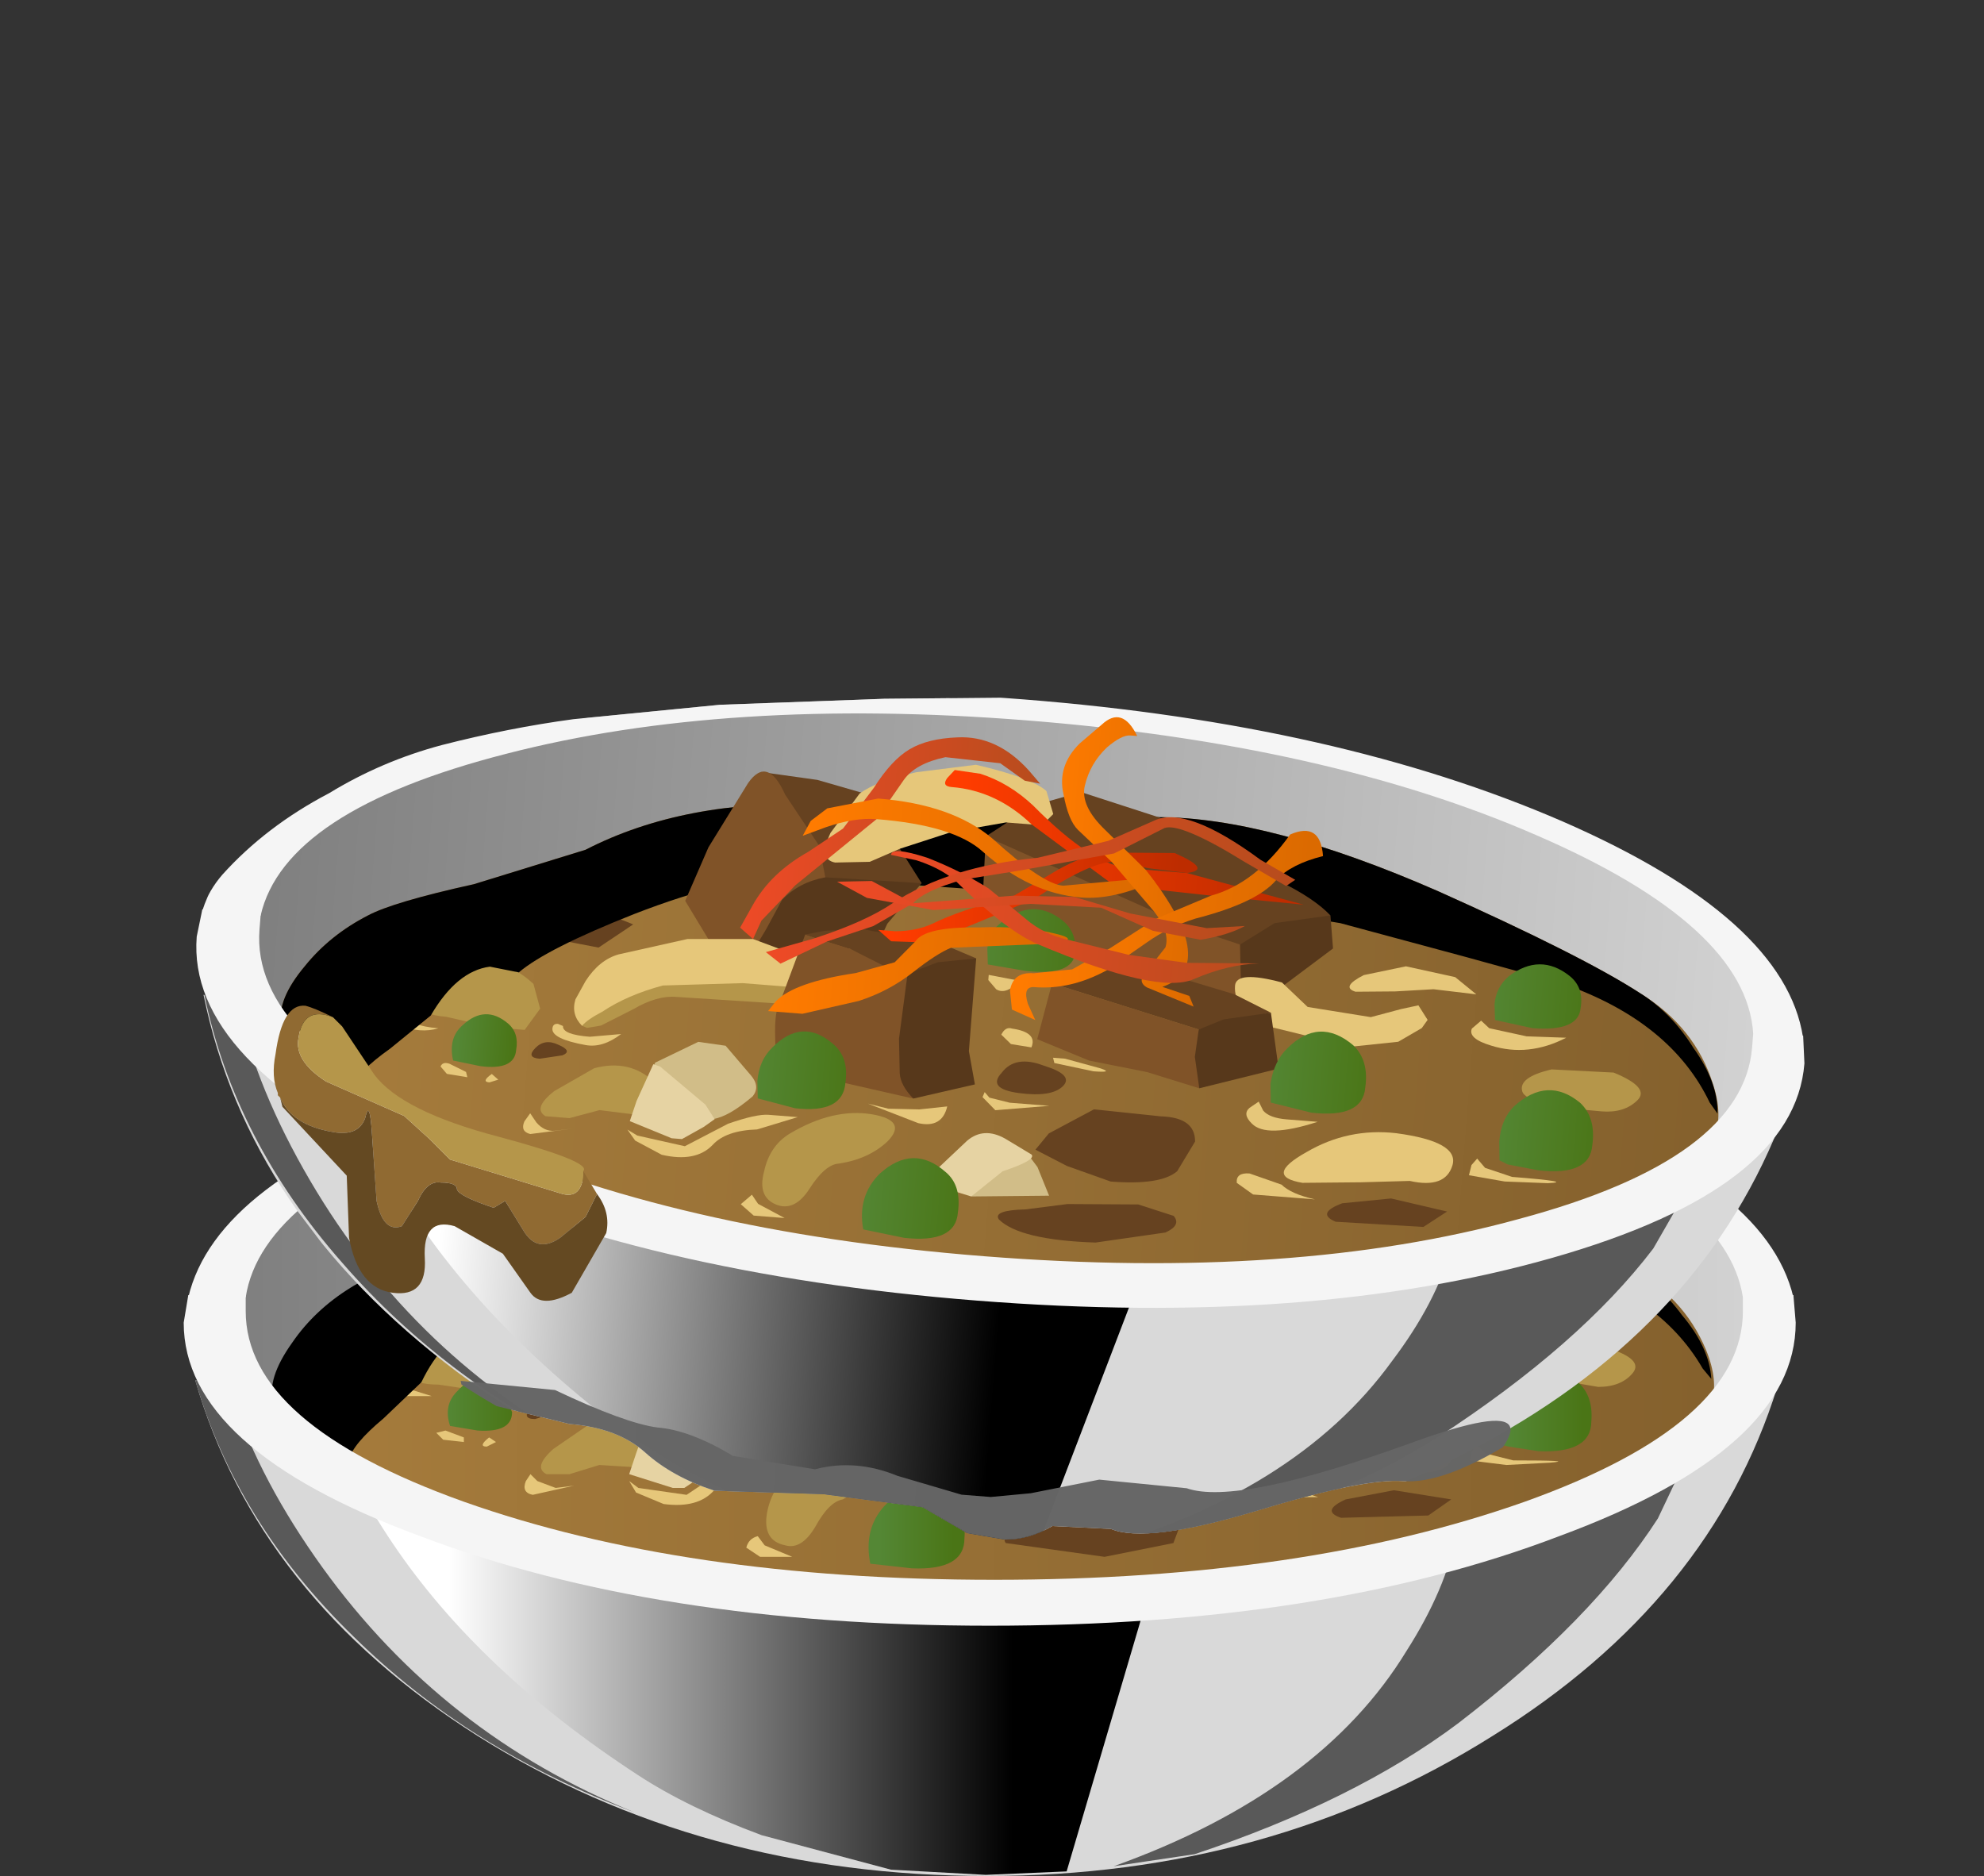 <?xml version="1.0" encoding="UTF-8" standalone="no"?>
<svg xmlns:xlink="http://www.w3.org/1999/xlink" height="40.85px" width="43.2px" xmlns="http://www.w3.org/2000/svg">
  <rect width="100%" height="100%" fill="#333333" stroke="none"/>
  <g transform="matrix(1.0, 0.0, 0.0, 1.0, 0.0, 0.0)">
    <use height="10.8" transform="matrix(1.0, 0.0, 0.0, 1.0, 4.25, 30.05)" width="34.45" xlink:href="#shape0"/>
    <use height="12.7" transform="matrix(0.75, 0.0, 0.0, 0.75, 7.4, 31.3)" width="24.3" xlink:href="#sprite0"/>
    <use height="13.05" transform="matrix(0.75, 0.0, 0.0, 0.75, 24.25, 30.85)" width="17.2" xlink:href="#sprite1"/>
    <use height="12.55" transform="matrix(0.75, 0.0, 0.0, 0.75, 4.25, 30.05)" width="12.75" xlink:href="#sprite2"/>
    <use height="12.85" transform="matrix(1.0, 0.0, 0.0, 1.0, 4.1, 22.25)" width="34.95" xlink:href="#shape4"/>
    <use height="9.7" transform="matrix(0.75, 0.0, 0.0, 0.75, 5.912, 24.512)" width="41.8" xlink:href="#sprite3"/>
    <use height="12.95" transform="matrix(1.0, 0.0, 0.0, 1.0, 4.0, 22.45)" width="35.1" xlink:href="#shape6"/>
    <use height="26.05" transform="matrix(0.748, 0.059, -0.059, 0.748, 4.777, 13.66)" width="47.0" xlink:href="#sprite4"/>
    <use height="6.4" transform="matrix(1.0, 0.0, 0.0, 1.0, 5.95, 21.9)" width="7.25" xlink:href="#shape10"/>
  </g>
  <defs>
    <g id="shape0" transform="matrix(1.0, 0.0, 0.0, 1.0, -4.3, -30.05)">
      <path d="M38.6 30.25 L38.75 30.2 Q37.3 34.85 32.55 37.8 27.7 40.85 21.55 40.85 15.3 40.85 10.45 37.8 5.65 34.75 4.3 30.05 L4.6 30.15 Q6.05 31.25 10.75 32.0 L21.7 32.7 32.35 32.0 Q37.0 31.35 38.6 30.25" fill="#d9d9d9" fill-rule="evenodd" stroke="none"/>
    </g>
    <g id="sprite0" transform="matrix(1.0, 0.0, 0.0, 1.0, 0.0, 0.0)">
      <use height="12.7" transform="matrix(1.0, 0.0, 0.0, 1.0, 0.0, 0.0)" width="24.3" xlink:href="#shape1"/>
    </g>
    <g id="shape1" transform="matrix(1.0, 0.0, 0.0, 1.0, 0.0, 0.0)">
      <path d="M24.3 1.75 L21.1 12.6 18.75 12.7 16.0 12.55 12.25 11.55 Q10.1 10.75 8.65 9.8 4.05 6.8 1.55 3.1 0.3 1.25 0.0 0.0 L2.65 0.55 Q9.5 1.85 18.95 1.85 L24.3 1.75" fill="url(#gradient0)" fill-rule="evenodd" stroke="none"/>
    </g>
    <linearGradient gradientTransform="matrix(0.01, 0.0, 0.0, -0.01, 11.35, 6.35)" gradientUnits="userSpaceOnUse" id="gradient0" spreadMethod="pad" x1="-819.2" x2="819.2">
      <stop offset="0.0" stop-color="#ffffff"/>
      <stop offset="1.0" stop-color="#000000"/>
    </linearGradient>
    <g id="sprite1" transform="matrix(1.0, 0.0, 0.0, 1.0, 0.0, 0.0)">
      <use height="13.05" transform="matrix(1.0, 0.0, 0.0, 1.0, 0.0, 0.0)" width="17.2" xlink:href="#shape2"/>
    </g>
    <g id="shape2" transform="matrix(1.0, 0.0, 0.0, 1.0, 0.0, 0.0)">
      <path d="M10.15 1.5 Q14.65 0.9 17.2 0.0 L15.8 2.95 Q13.9 5.9 10.0 8.9 7.0 11.15 2.35 12.7 L0.0 13.05 Q6.0 10.9 8.5 6.8 9.65 5.0 9.95 3.4 L10.15 1.5" fill="#595959" fill-rule="evenodd" stroke="none"/>
    </g>
    <g id="sprite2" transform="matrix(1.0, 0.0, 0.0, 1.0, 0.0, 0.0)">
      <use height="12.55" transform="matrix(1.0, 0.0, 0.0, 1.0, 0.0, 0.0)" width="12.75" xlink:href="#shape3"/>
    </g>
    <g id="shape3" transform="matrix(1.0, 0.0, 0.0, 1.0, 0.0, 0.0)">
      <path d="M12.75 12.55 Q7.95 10.75 4.6 7.45 1.2 4.15 0.0 0.0 L0.35 0.1 1.1 0.55 Q1.9 2.95 3.7 5.45 7.2 10.3 12.75 12.55" fill="#595959" fill-rule="evenodd" stroke="none"/>
    </g>
    <g id="shape4" transform="matrix(1.0, 0.0, 0.0, 1.0, -4.1, -22.25)">
      <path d="M33.55 24.2 Q38.55 26.1 38.55 28.7 38.55 31.35 33.55 33.2 28.6 35.1 21.55 35.1 14.55 35.1 9.55 33.2 4.6 31.35 4.6 28.7 4.6 26.1 9.55 24.2 14.55 22.35 21.55 22.35 28.55 22.35 33.55 24.2" fill="url(#gradient1)" fill-rule="evenodd" stroke="none"/>
      <path d="M39.05 28.25 L37.95 28.25 Q37.6 25.95 32.9 24.3 28.2 22.7 21.65 22.7 15.1 22.7 10.4 24.3 5.7 25.95 5.35 28.25 L4.1 28.25 Q4.7 25.7 9.65 24.0 14.75 22.25 21.55 22.25 28.4 22.25 33.45 24.0 38.45 25.7 39.05 28.25" fill="#f5f5f5" fill-rule="evenodd" stroke="none"/>
      <path d="M36.5 31.35 L32.35 33.4 Q29.0 34.85 25.8 34.9 16.1 35.1 11.0 33.3 8.5 32.4 7.0 31.4 L6.0 30.6 Q5.85 30.05 6.4 29.25 6.9 28.55 7.7 28.05 8.2 27.75 9.95 27.2 L12.3 26.25 Q14.35 25.0 17.35 24.9 L20.9 24.75 24.65 24.6 Q27.05 24.4 30.85 25.7 34.1 26.85 35.45 27.6 36.65 28.2 37.15 29.4 37.7 30.75 36.5 31.35" fill="url(#gradient2)" fill-rule="evenodd" stroke="none"/>
      <path d="M11.4 29.25 L11.6 29.8 11.3 30.3 10.55 30.3 9.55 30.15 Q8.45 30.15 9.05 29.25 9.35 28.8 10.1 28.8 10.85 28.8 11.4 29.25" fill="#b5964a" fill-rule="evenodd" stroke="none"/>
      <path d="M12.75 28.35 L12.05 28.3 11.3 27.9 11.5 27.6 Q11.75 27.3 12.0 27.35 L13.45 27.8 12.75 28.35" fill="#664220" fill-rule="evenodd" stroke="none"/>
      <path d="M9.4 30.4 L8.55 30.4 8.3 30.1 8.5 29.85 8.6 30.15 9.4 30.4" fill="#e6c77a" fill-rule="evenodd" stroke="none"/>
    </g>
    <linearGradient gradientTransform="matrix(0.021, 0.0, 0.0, -0.021, 21.55, 28.7)" gradientUnits="userSpaceOnUse" id="gradient1" spreadMethod="pad" x1="-819.2" x2="819.2">
      <stop offset="0.0" stop-color="#7d7d7d"/>
      <stop offset="1.0" stop-color="#d4d4d4"/>
    </linearGradient>
    <linearGradient gradientTransform="matrix(0.019, 0.0, 0.0, -0.019, 21.65, 29.75)" gradientUnits="userSpaceOnUse" id="gradient2" spreadMethod="pad" x1="-819.2" x2="819.2">
      <stop offset="0.0" stop-color="#a67c3c"/>
      <stop offset="1.0" stop-color="#85612d"/>
    </linearGradient>
    <g id="sprite3" transform="matrix(1.0, 0.0, 0.0, 1.0, 0.05, 0.05)">
      <use height="9.7" transform="matrix(1.0, 0.0, 0.0, 1.0, -0.05, -0.05)" width="41.8" xlink:href="#shape5"/>
    </g>
    <g id="shape5" transform="matrix(1.0, 0.0, 0.0, 1.0, 0.05, 0.05)">
      <path d="M40.9 5.45 Q41.7 6.4 41.75 7.3 L41.5 7.0 Q40.2 4.75 37.0 3.9 L34.15 3.35 30.4 2.65 26.15 2.3 21.65 2.5 Q16.25 2.5 14.15 2.65 12.65 2.7 9.95 4.0 7.5 5.2 6.75 5.95 L5.9 5.85 Q4.95 6.05 4.3 7.4 L3.2 8.45 Q2.3 9.2 2.2 9.65 0.55 8.7 0.0 8.0 -0.2 7.3 0.55 6.25 1.2 5.3 2.25 4.65 2.95 4.2 5.25 3.5 L8.4 2.25 Q11.15 0.55 15.15 0.4 L19.9 0.25 24.9 0.0 Q28.1 -0.25 33.15 1.5 37.5 3.05 39.25 4.0 40.2 4.5 40.9 5.45" fill="#000000" fill-rule="evenodd" stroke="none"/>
    </g>
    <g id="shape6" transform="matrix(1.0, 0.0, 0.0, 1.0, -4.0, -22.45)">
      <path d="M17.45 27.4 L16.4 25.9 16.05 24.8 15.95 24.3 17.2 24.35 18.65 24.65 19.1 25.65 19.65 26.4 17.45 27.4" fill="#664220" fill-rule="evenodd" stroke="none"/>
      <path d="M16.65 26.1 L17.55 26.45 19.65 26.4 18.95 27.35 18.85 27.65 17.4 28.3 15.6 28.65 15.8 26.9 16.65 26.1" fill="#57381b" fill-rule="evenodd" stroke="none"/>
      <path d="M16.55 24.75 L17.35 25.8 17.55 26.45 Q17.0 26.6 16.65 27.0 L16.35 27.7 16.1 28.2 15.6 28.65 14.55 27.2 14.95 26.0 15.7 24.55 Q16.1 23.9 16.55 24.75" fill="#805328" fill-rule="evenodd" stroke="none"/>
      <path d="M28.7 27.15 L27.75 27.95 27.2 28.45 26.8 28.65 25.55 28.0 26.6 25.95 28.55 26.4 28.7 27.15" fill="#57381b" fill-rule="evenodd" stroke="none"/>
      <path d="M23.3 25.6 L26.7 26.55 26.65 27.2 26.8 28.65 26.7 28.65 24.85 28.35 24.2 28.05 23.3 27.7 22.5 27.3 21.0 26.6 20.95 25.3 23.3 25.6" fill="#805328" fill-rule="evenodd" stroke="none"/>
      <path d="M27.45 25.8 Q28.2 26.1 28.55 26.4 L27.35 26.7 26.65 27.2 25.6 26.95 20.95 25.3 21.95 24.55 22.95 24.15 24.65 24.6 Q25.65 24.9 27.45 25.8" fill="#664220" fill-rule="evenodd" stroke="none"/>
      <path d="M12.5 29.85 L12.9 29.1 17.4 28.3 17.55 28.5 17.65 28.9 17.1 29.25 14.5 29.3 Q14.1 29.3 13.6 29.65 L12.95 30.05 12.65 30.15 12.5 30.1 12.5 29.85" fill="#b5964a" fill-rule="evenodd" stroke="none"/>
      <path d="M12.35 29.55 L12.5 29.1 13.2 28.5 Q13.8 28.2 14.65 28.05 L16.1 27.9 17.4 28.3 Q17.5 28.8 17.05 28.9 L15.95 28.9 14.2 29.1 Q13.45 29.35 12.95 29.75 L12.5 30.1 Q12.25 29.85 12.35 29.55" fill="#e6c77a" fill-rule="evenodd" stroke="none"/>
      <path d="M27.65 27.95 L28.25 28.45 29.6 28.55 30.25 28.35 Q30.5 28.2 30.65 28.2 L30.85 28.5 30.75 28.7 30.25 29.05 29.25 29.25 27.4 28.95 Q26.6 28.65 26.6 28.1 26.6 27.75 27.65 27.95" fill="#e6c77a" fill-rule="evenodd" stroke="none"/>
      <path d="M30.3 27.4 L31.4 27.55 31.85 27.9 30.95 27.85 30.1 27.95 29.25 28.05 Q28.9 27.95 29.4 27.65 L30.3 27.4" fill="#e6c77a" fill-rule="evenodd" stroke="none"/>
      <path d="M18.95 31.5 Q19.75 31.6 19.35 32.1 L18.35 32.65 Q18.05 32.7 17.75 33.25 17.45 33.75 17.1 33.65 16.6 33.55 16.7 32.95 16.8 32.4 17.2 32.1 18.1 31.45 18.95 31.5" fill="#b5964a" fill-rule="evenodd" stroke="none"/>
      <path d="M30.35 31.05 Q31.75 31.1 31.65 31.65 31.55 32.15 30.75 32.05 L29.7 32.15 28.4 32.25 Q27.55 32.2 28.45 31.6 29.3 31.0 30.35 31.05" fill="#e6c77a" fill-rule="evenodd" stroke="none"/>
      <path d="M35.0 29.35 Q35.8 29.6 35.55 29.9 35.3 30.2 34.8 30.2 L33.05 29.9 Q32.9 29.6 33.65 29.4 L35.0 29.35" fill="#b5964a" fill-rule="evenodd" stroke="none"/>
      <path d="M12.85 31.0 L14.15 31.2 Q14.7 31.6 14.45 31.8 L13.85 31.95 13.05 31.9 12.4 32.1 11.9 32.1 Q11.6 31.95 12.05 31.55 L12.85 31.0" fill="#b5964a" fill-rule="evenodd" stroke="none"/>
      <path d="M19.5 29.9 Q19.5 30.6 19.85 31.1 L18.05 30.85 Q17.1 30.7 16.75 30.3 L16.7 29.9 16.75 29.3 17.2 27.75 18.2 27.95 18.95 28.2 19.5 28.4 19.5 29.9" fill="#805328" fill-rule="evenodd" stroke="none"/>
      <path d="M20.95 27.95 L19.5 28.4 19.0 28.3 18.2 27.95 17.2 27.75 17.6 27.6 18.4 27.5 18.65 27.55 19.95 27.6 20.95 27.95" fill="#664220" fill-rule="evenodd" stroke="none"/>
      <path d="M19.5 28.4 L20.15 28.1 20.95 27.95 20.95 30.0 21.15 30.7 19.85 31.1 19.5 30.6 19.4 29.85 19.5 28.4" fill="#57381b" fill-rule="evenodd" stroke="none"/>
      <path d="M24.35 27.8 L26.6 28.3 Q27.05 28.4 27.45 28.65 L25.9 29.1 22.65 28.35 23.1 28.15 24.35 27.8" fill="#664220" fill-rule="evenodd" stroke="none"/>
      <path d="M22.4 29.6 L22.65 28.35 25.9 29.1 26.0 30.4 24.85 30.15 24.2 30.05 23.6 30.0 22.4 29.6" fill="#805328" fill-rule="evenodd" stroke="none"/>
      <path d="M27.45 28.65 L27.7 29.85 26.0 30.4 25.85 29.7 25.9 29.1 26.45 28.85 27.45 28.65" fill="#57381b" fill-rule="evenodd" stroke="none"/>
      <path d="M25.25 31.05 Q26.0 31.05 26.0 31.55 L25.7 32.25 24.25 32.55 23.3 32.3 22.55 32.0 22.85 31.65 23.75 31.05 25.25 31.05" fill="#664220" fill-rule="evenodd" stroke="none"/>
      <path d="M16.25 30.9 Q16.5 31.1 16.35 31.35 L15.5 31.9 14.45 32.25 14.2 31.5 14.15 30.9 14.15 30.75 15.05 30.25 15.65 30.3 16.25 30.9" fill="#d1bd88" fill-rule="evenodd" stroke="none"/>
      <path d="M14.15 30.8 L14.3 30.85 15.35 31.6 15.55 31.9 15.35 32.1 14.9 32.4 14.65 32.4 13.7 32.1 13.85 31.65 14.15 30.8" fill="#e6d3a3" fill-rule="evenodd" stroke="none"/>
      <path d="M22.95 33.0 L21.25 33.15 21.45 32.85 Q22.05 32.1 22.4 32.1 L22.65 32.4 22.95 33.0" fill="#d1bd88" fill-rule="evenodd" stroke="none"/>
      <path d="M20.35 32.7 L21.05 31.95 Q21.4 31.6 21.9 31.8 L22.5 32.1 21.9 32.55 21.25 33.15 20.9 33.05 20.35 32.7" fill="#e6d3a3" fill-rule="evenodd" stroke="none"/>
      <path d="M11.15 30.75 Q11.15 31.2 10.4 31.15 L9.8 31.05 Q9.65 30.6 9.95 30.3 10.4 29.8 10.9 30.15 L11.15 30.75" fill="url(#gradient3)" fill-rule="evenodd" stroke="none"/>
      <path d="M21.0 33.5 Q21.0 34.2 19.85 34.15 L18.95 34.05 Q18.8 33.3 19.25 32.8 19.9 32.1 20.65 32.65 21.05 32.9 21.0 33.5" fill="url(#gradient4)" fill-rule="evenodd" stroke="none"/>
      <path d="M18.35 30.9 Q18.35 31.55 17.3 31.5 L16.45 31.35 16.4 31.0 Q16.4 30.55 16.7 30.25 17.3 29.55 18.0 30.05 18.35 30.3 18.35 30.9" fill="url(#gradient5)" fill-rule="evenodd" stroke="none"/>
      <path d="M23.1 27.65 Q23.1 28.2 22.05 28.15 L21.2 28.05 21.2 27.75 Q21.2 27.35 21.45 27.15 22.1 26.55 22.75 27.0 23.1 27.2 23.1 27.65" fill="url(#gradient6)" fill-rule="evenodd" stroke="none"/>
      <path d="M29.6 30.1 Q29.6 30.75 28.5 30.75 L27.6 30.6 27.55 30.15 27.85 29.4 Q28.5 28.65 29.3 29.2 29.65 29.5 29.6 30.1" fill="url(#gradient7)" fill-rule="evenodd" stroke="none"/>
      <path d="M34.15 28.0 Q34.15 28.5 33.15 28.5 L32.3 28.4 32.3 28.05 Q32.3 27.7 32.55 27.45 33.2 26.85 33.85 27.3 34.2 27.55 34.15 28.0" fill="url(#gradient8)" fill-rule="evenodd" stroke="none"/>
      <path d="M34.3 30.05 Q34.7 30.35 34.65 30.95 34.65 31.65 33.5 31.6 L32.85 31.5 32.65 31.45 32.6 31.05 Q32.6 30.55 32.9 30.25 33.55 29.55 34.3 30.05" fill="url(#gradient9)" fill-rule="evenodd" stroke="none"/>
      <path d="M20.6 23.75 L22.2 24.2 22.4 24.7 22.15 24.95 21.35 24.95 20.2 25.25 19.1 25.7 18.5 26.05 17.75 26.1 Q17.35 26.1 17.6 25.5 17.75 24.95 18.15 24.6 L19.35 24.0 20.6 23.75" fill="#e6c77a" fill-rule="evenodd" stroke="none"/>
      <path d="M12.05 30.55 Q12.35 30.65 12.15 30.75 L11.65 30.9 Q11.35 30.9 11.55 30.65 L12.05 30.55" fill="#664220" fill-rule="evenodd" stroke="none"/>
      <path d="M24.9 33.0 L25.7 33.2 25.55 33.6 24.05 33.9 21.9 33.6 Q21.75 33.4 22.45 33.3 L23.35 33.15 24.9 33.0" fill="#664220" fill-rule="evenodd" stroke="none"/>
      <path d="M30.35 32.45 L31.6 32.65 31.1 33.0 29.2 33.05 Q28.75 32.9 29.3 32.65 L30.35 32.45" fill="#664220" fill-rule="evenodd" stroke="none"/>
      <path d="M22.6 30.15 Q23.3 30.3 23.05 30.6 L22.1 30.8 Q21.4 30.75 21.7 30.4 21.95 30.0 22.6 30.15" fill="#664220" fill-rule="evenodd" stroke="none"/>
      <path d="M11.55 32.1 L11.7 32.25 12.1 32.4 12.5 32.35 11.6 32.55 Q11.35 32.5 11.45 32.25 L11.55 32.1" fill="#e6c77a" fill-rule="evenodd" stroke="none"/>
      <path d="M9.7 31.15 L10.1 31.3 10.1 31.4 9.65 31.35 9.5 31.2 9.7 31.15" fill="#e6c77a" fill-rule="evenodd" stroke="none"/>
      <path d="M10.65 31.3 L10.8 31.4 10.6 31.5 Q10.4 31.5 10.65 31.3" fill="#e6c77a" fill-rule="evenodd" stroke="none"/>
      <path d="M12.1 30.15 L12.7 30.3 13.4 30.2 Q13.0 30.55 12.65 30.5 11.9 30.45 11.9 30.2 L12.0 30.1 12.1 30.15" fill="#e6c77a" fill-rule="evenodd" stroke="none"/>
      <path d="M16.7 31.7 L17.35 31.7 16.5 32.05 Q15.8 32.1 15.55 32.45 15.2 32.85 14.45 32.75 L13.85 32.5 13.7 32.25 13.9 32.4 14.95 32.55 15.85 31.95 16.7 31.7" fill="#e6c77a" fill-rule="evenodd" stroke="none"/>
      <path d="M18.85 31.3 L19.3 31.35 20.0 31.35 20.6 31.2 Q20.5 31.7 20.0 31.65 L18.85 31.3" fill="#e6c77a" fill-rule="evenodd" stroke="none"/>
      <path d="M21.35 30.85 L21.5 30.95 21.95 31.05 22.8 31.05 21.65 31.2 21.35 30.95 21.35 30.85" fill="#e6c77a" fill-rule="evenodd" stroke="none"/>
      <path d="M21.85 29.4 Q22.4 29.45 22.3 29.8 L21.85 29.75 21.65 29.55 21.85 29.4" fill="#e6c77a" fill-rule="evenodd" stroke="none"/>
      <path d="M23.05 30.0 L23.85 30.15 Q24.15 30.2 23.7 30.2 L22.85 30.1 22.8 30.0 23.05 30.0" fill="#e6c77a" fill-rule="evenodd" stroke="none"/>
      <path d="M16.5 33.45 L16.65 33.65 17.25 33.9 16.55 33.9 16.25 33.7 Q16.3 33.5 16.5 33.45" fill="#e6c77a" fill-rule="evenodd" stroke="none"/>
      <path d="M27.25 32.15 L27.95 32.35 28.7 32.6 27.35 32.6 27.0 32.4 Q26.95 32.15 27.25 32.15" fill="#e6c77a" fill-rule="evenodd" stroke="none"/>
      <path d="M27.35 30.6 L27.45 30.75 27.95 30.9 28.65 30.9 27.2 31.05 Q27.0 30.9 27.15 30.75 27.2 30.6 27.35 30.6" fill="#e6c77a" fill-rule="evenodd" stroke="none"/>
      <path d="M32.15 31.45 L32.35 31.65 32.95 31.8 Q34.35 31.8 33.75 31.85 L32.8 31.9 32.0 31.8 32.05 31.6 32.15 31.45" fill="#e6c77a" fill-rule="evenodd" stroke="none"/>
      <path d="M32.0 28.45 L32.2 28.6 33.05 28.7 33.9 28.65 Q33.1 29.15 32.3 28.95 L31.85 28.65 32.0 28.45" fill="#e6c77a" fill-rule="evenodd" stroke="none"/>
      <path d="M21.25 28.3 L21.95 28.35 Q21.65 28.7 21.45 28.6 L21.25 28.4 21.25 28.3" fill="#e6c77a" fill-rule="evenodd" stroke="none"/>
      <path d="M21.8 23.8 L22.05 24.05 21.7 24.0 21.15 23.7 19.95 23.65 Q19.3 23.85 19.1 24.2 L18.55 25.1 16.9 26.7 16.25 27.5 16.1 27.9 15.8 27.7 16.0 27.2 Q16.35 26.45 17.15 25.95 L17.85 25.35 18.45 24.45 19.15 23.55 Q19.55 23.25 20.15 23.2 21.05 23.1 21.8 23.8" fill="url(#gradient10)" fill-rule="evenodd" stroke="none"/>
      <path d="M25.4 25.75 L27.95 26.25 25.95 26.2 24.7 26.15 23.75 26.1 Q23.15 25.9 21.95 24.95 21.1 24.3 20.15 24.3 19.9 24.3 20.0 24.1 L20.15 23.9 20.75 23.95 Q21.35 24.1 21.95 24.55 23.3 25.75 24.15 25.75 L25.4 25.75" fill="url(#gradient11)" fill-rule="evenodd" stroke="none"/>
      <path d="M25.1 25.35 Q25.95 25.65 25.4 25.75 L24.55 25.7 23.75 25.65 Q23.2 25.7 22.1 26.55 L19.9 27.7 19.1 27.75 18.8 27.5 19.15 27.5 19.95 27.3 Q20.5 26.95 21.65 26.55 21.85 26.4 22.4 26.0 23.0 25.6 23.5 25.45 L25.1 25.35" fill="url(#gradient12)" fill-rule="evenodd" stroke="none"/>
      <path d="M22.7 26.25 L24.25 25.95 24.7 25.95 23.15 26.45 Q22.0 26.45 20.9 25.65 20.25 25.1 18.55 25.1 L17.45 25.35 17.0 25.6 17.15 25.25 17.45 24.95 18.55 24.65 Q20.15 24.65 21.1 25.35 22.25 26.25 22.7 26.25" fill="url(#gradient13)" fill-rule="evenodd" stroke="none"/>
      <path d="M23.3 22.65 Q23.7 22.2 24.05 22.85 L23.9 22.85 Q23.75 22.85 23.45 23.15 L23.0 24.0 Q22.95 24.45 23.55 24.95 L24.5 25.75 Q25.4 26.75 25.55 27.4 25.65 28.0 25.05 28.25 L25.65 28.4 25.75 28.65 24.7 28.3 Q24.5 28.2 24.65 27.95 L25.05 27.4 Q25.1 27.05 24.75 26.65 L23.75 25.65 22.95 25.0 Q22.7 24.8 22.55 24.25 22.4 23.65 22.85 23.1 23.0 22.8 23.3 22.65" fill="url(#gradient14)" fill-rule="evenodd" stroke="none"/>
      <path d="M27.55 24.75 Q28.2 24.4 28.3 25.15 27.65 25.35 27.35 25.75 L25.65 26.7 24.65 27.3 23.8 28.0 22.25 28.5 Q22.0 28.5 22.15 28.85 L22.35 29.2 21.8 29.0 21.75 28.6 Q21.8 28.2 22.25 28.2 L23.05 28.05 23.85 27.5 24.8 26.8 Q25.35 26.4 25.95 26.2 26.9 25.85 27.55 24.75" fill="url(#gradient15)" fill-rule="evenodd" stroke="none"/>
      <path d="M20.4 27.75 L19.6 28.35 18.5 29.1 17.3 29.45 16.55 29.45 16.7 29.25 Q17.05 28.8 18.35 28.5 L19.2 28.2 19.6 27.7 Q19.8 27.35 20.95 27.3 21.95 27.15 22.6 27.3 23.35 27.4 22.25 27.55 L20.4 27.75" fill="url(#gradient16)" fill-rule="evenodd" stroke="none"/>
      <path d="M19.7 25.85 L21.1 26.4 21.95 27.0 22.9 27.4 24.25 27.6 25.55 27.7 27.1 27.6 Q26.45 27.65 25.7 28.05 24.95 28.45 22.25 27.55 L20.5 26.4 Q20.15 26.1 19.5 25.95 L18.95 25.85 Q18.95 25.65 19.7 25.85" fill="url(#gradient17)" fill-rule="evenodd" stroke="none"/>
      <path d="M27.55 25.85 L26.6 25.4 Q25.15 24.65 24.8 24.8 L23.75 25.45 21.8 25.95 20.55 26.25 Q19.7 26.55 19.5 26.85 L18.65 27.45 17.7 27.85 16.7 28.4 16.4 28.2 17.4 27.8 19.05 26.9 Q20.2 26.0 22.1 25.65 L23.6 25.2 24.6 24.65 Q25.25 24.3 26.95 25.35 L27.75 25.7 27.55 25.85" fill="url(#gradient18)" fill-rule="evenodd" stroke="none"/>
      <path d="M19.5 26.85 L21.65 26.55 23.0 26.45 24.2 26.7 25.9 26.9 26.75 26.8 25.8 27.15 24.75 27.05 23.6 26.65 22.05 26.7 19.95 27.0 18.5 26.85 17.8 26.55 18.55 26.45 19.5 26.85" fill="url(#gradient19)" fill-rule="evenodd" stroke="none"/>
      <path d="M37.95 28.2 L39.05 28.2 39.1 28.8 Q39.1 31.55 33.95 33.45 28.85 35.4 21.55 35.4 14.3 35.4 9.15 33.45 4.0 31.55 4.0 28.8 L4.1 28.2 5.35 28.2 5.35 28.55 Q5.35 31.0 10.1 32.7 14.9 34.4 21.65 34.4 28.4 34.4 33.2 32.7 37.95 31.0 37.95 28.55 L37.95 28.2" fill="#f5f5f5" fill-rule="evenodd" stroke="none"/>
    </g>
    <linearGradient gradientTransform="matrix(9.0E-4, 0.0, 0.0, -8.0E-4, 10.45, 30.6)" gradientUnits="userSpaceOnUse" id="gradient3" spreadMethod="pad" x1="-819.2" x2="819.2">
      <stop offset="0.0" stop-color="#548735"/>
      <stop offset="1.0" stop-color="#4a7516"/>
    </linearGradient>
    <linearGradient gradientTransform="matrix(0.001, 0.0, 0.0, -0.001, 19.95, 33.3)" gradientUnits="userSpaceOnUse" id="gradient4" spreadMethod="pad" x1="-819.2" x2="819.2">
      <stop offset="0.0" stop-color="#548735"/>
      <stop offset="1.0" stop-color="#4a7516"/>
    </linearGradient>
    <linearGradient gradientTransform="matrix(0.001, 0.0, 0.0, -0.001, 17.35, 30.7)" gradientUnits="userSpaceOnUse" id="gradient5" spreadMethod="pad" x1="-819.2" x2="819.2">
      <stop offset="0.0" stop-color="#548735"/>
      <stop offset="1.0" stop-color="#4a7516"/>
    </linearGradient>
    <linearGradient gradientTransform="matrix(0.001, 0.0, 0.0, -0.001, 22.1, 27.5)" gradientUnits="userSpaceOnUse" id="gradient6" spreadMethod="pad" x1="-819.2" x2="819.2">
      <stop offset="0.0" stop-color="#548735"/>
      <stop offset="1.0" stop-color="#4a7516"/>
    </linearGradient>
    <linearGradient gradientTransform="matrix(0.001, 0.0, 0.0, -0.001, 28.55, 29.85)" gradientUnits="userSpaceOnUse" id="gradient7" spreadMethod="pad" x1="-819.2" x2="819.2">
      <stop offset="0.0" stop-color="#548735"/>
      <stop offset="1.0" stop-color="#4a7516"/>
    </linearGradient>
    <linearGradient gradientTransform="matrix(0.001, 0.0, 0.0, -0.001, 33.2, 27.8)" gradientUnits="userSpaceOnUse" id="gradient8" spreadMethod="pad" x1="-819.2" x2="819.2">
      <stop offset="0.0" stop-color="#548735"/>
      <stop offset="1.0" stop-color="#4a7516"/>
    </linearGradient>
    <linearGradient gradientTransform="matrix(0.001, 0.0, 0.0, -0.001, 33.65, 30.75)" gradientUnits="userSpaceOnUse" id="gradient9" spreadMethod="pad" x1="-819.2" x2="819.2">
      <stop offset="0.0" stop-color="#548735"/>
      <stop offset="1.0" stop-color="#4a7516"/>
    </linearGradient>
    <linearGradient gradientTransform="matrix(0.004, 0.0, 0.0, -0.004, 18.95, 25.55)" gradientUnits="userSpaceOnUse" id="gradient10" spreadMethod="pad" x1="-819.2" x2="819.2">
      <stop offset="0.0" stop-color="#ed4a26"/>
      <stop offset="0.992" stop-color="#b84c1d"/>
    </linearGradient>
    <linearGradient gradientTransform="matrix(0.005, 0.0, 0.0, -0.005, 24.0, 25.05)" gradientUnits="userSpaceOnUse" id="gradient11" spreadMethod="pad" x1="-819.2" x2="819.2">
      <stop offset="0.0" stop-color="#ff3c00"/>
      <stop offset="1.0" stop-color="#bd2c00"/>
    </linearGradient>
    <linearGradient gradientTransform="matrix(0.004, 0.0, 0.0, -0.004, 22.15, 26.55)" gradientUnits="userSpaceOnUse" id="gradient12" spreadMethod="pad" x1="-819.2" x2="819.2">
      <stop offset="0.0" stop-color="#ff3c00"/>
      <stop offset="1.0" stop-color="#bd2c00"/>
    </linearGradient>
    <linearGradient gradientTransform="matrix(0.005, 0.0, 0.0, -0.005, 20.85, 25.55)" gradientUnits="userSpaceOnUse" id="gradient13" spreadMethod="pad" x1="-819.2" x2="819.2">
      <stop offset="0.0" stop-color="#ff7b00"/>
      <stop offset="0.992" stop-color="#db6a00"/>
    </linearGradient>
    <linearGradient gradientTransform="matrix(0.002, 0.0, 0.0, -0.002, 24.15, 25.55)" gradientUnits="userSpaceOnUse" id="gradient14" spreadMethod="pad" x1="-819.2" x2="819.2">
      <stop offset="0.0" stop-color="#ff7b00"/>
      <stop offset="0.992" stop-color="#db6a00"/>
    </linearGradient>
    <linearGradient gradientTransform="matrix(0.004, 0.0, 0.0, -0.004, 25.0, 26.9)" gradientUnits="userSpaceOnUse" id="gradient15" spreadMethod="pad" x1="-819.2" x2="819.2">
      <stop offset="0.0" stop-color="#ff7b00"/>
      <stop offset="0.992" stop-color="#db6a00"/>
    </linearGradient>
    <linearGradient gradientTransform="matrix(0.004, 0.0, 0.0, -0.004, 19.7, 28.35)" gradientUnits="userSpaceOnUse" id="gradient16" spreadMethod="pad" x1="-819.2" x2="819.2">
      <stop offset="0.0" stop-color="#ff7b00"/>
      <stop offset="0.992" stop-color="#db6a00"/>
    </linearGradient>
    <linearGradient gradientTransform="matrix(0.005, 0.0, 0.0, -0.005, 23.15, 27.0)" gradientUnits="userSpaceOnUse" id="gradient17" spreadMethod="pad" x1="-819.2" x2="819.2">
      <stop offset="0.0" stop-color="#ed4a26"/>
      <stop offset="0.992" stop-color="#b84c1d"/>
    </linearGradient>
    <linearGradient gradientTransform="matrix(0.007, 0.0, 0.0, -0.007, 22.05, 26.5)" gradientUnits="userSpaceOnUse" id="gradient18" spreadMethod="pad" x1="-819.2" x2="819.2">
      <stop offset="0.0" stop-color="#ed4a26"/>
      <stop offset="0.992" stop-color="#b84c1d"/>
    </linearGradient>
    <linearGradient gradientTransform="matrix(0.005, 0.0, 0.0, -0.005, 22.25, 26.85)" gradientUnits="userSpaceOnUse" id="gradient19" spreadMethod="pad" x1="-819.2" x2="819.2">
      <stop offset="0.0" stop-color="#ed4a26"/>
      <stop offset="0.992" stop-color="#b84c1d"/>
    </linearGradient>
    <g id="sprite4" transform="matrix(1.0, 0.0, 0.0, 1.0, 0.05, 0.25)">
      <clipPath id="clipPath0" transform="matrix(1.0, 0.0, 0.0, 1.0, 0.05, 0.25)">
        <use height="24.35" transform="matrix(1.0, 0.0, 0.0, 1.0, -0.05, -0.25)" width="47.0" xlink:href="#shape7"/>
      </clipPath>
      <g clip-path="url(#clipPath0)">
        <use height="10.8" transform="matrix(1.332, 0.0, 0.0, 1.333, 0.329, 10.416)" width="34.45" xlink:href="#shape0"/>
        <use height="12.7" transform="matrix(1.0, 0.0, 0.0, 1.0, 4.55, 12.1)" width="24.3" xlink:href="#sprite0"/>
        <use height="13.05" transform="matrix(1.0, 0.0, 0.0, 1.0, 27.05, 11.5)" width="17.2" xlink:href="#sprite1"/>
        <use height="12.55" transform="matrix(1.0, 0.0, 0.0, 1.0, 0.35, 10.4)" width="12.75" xlink:href="#sprite2"/>
        <use height="17.1" transform="matrix(1.0, 0.0, 0.0, 1.0, 0.1, 0.0)" width="46.6" xlink:href="#shape8"/>
        <use height="9.7" transform="matrix(1.0, 0.0, 0.0, 1.0, 2.6, 3.05)" width="41.8" xlink:href="#sprite3"/>
        <use height="25.5" transform="matrix(1.0, 0.0, 0.0, 1.0, 0.0, 0.3)" width="46.8" xlink:href="#shape9"/>
      </g>
    </g>
    <g id="shape7" transform="matrix(1.0, 0.0, 0.0, 1.0, 0.05, 0.25)">
      <path d="M27.9 -0.25 L28.65 -0.2 33.25 0.45 37.6 1.4 39.7 1.85 Q42.15 2.45 44.0 4.05 45.6 5.3 46.65 7.35 47.1 8.25 46.9 9.15 46.45 11.55 45.15 13.55 L42.45 17.1 39.1 20.15 Q37.25 21.5 36.1 21.5 34.95 21.5 31.9 22.7 28.8 23.9 27.75 23.55 L26.05 23.6 Q25.4 24.05 24.7 24.1 L23.6 24.0 22.25 23.35 19.35 23.2 16.2 23.35 Q14.95 23.05 14.1 22.4 13.25 21.75 11.85 21.75 L9.7 21.4 Q7.45 20.35 5.75 18.75 L2.55 15.15 Q1.3 13.35 0.5 11.35 0.0 10.05 -0.05 8.9 -0.15 7.6 0.55 6.65 1.7 5.15 3.45 4.05 4.9 3.0 6.6 2.4 8.5 1.75 10.35 1.35 L14.55 0.6 19.3 0.05 22.7 -0.25 27.9 -0.25" fill="#ff0000" fill-opacity="0.537" fill-rule="evenodd" stroke="none"/>
    </g>
    <g id="shape8" transform="matrix(1.0, 0.0, 0.0, 1.0, -0.1, 0.0)">
      <path d="M39.4 2.6 Q46.05 5.1 46.05 8.6 46.05 12.15 39.4 14.6 32.8 17.1 23.4 17.1 14.05 17.1 7.4 14.6 0.8 12.15 0.8 8.6 0.8 5.1 7.4 2.6 14.05 0.1 23.4 0.1 32.75 0.1 39.4 2.6" fill="url(#gradient20)" fill-rule="evenodd" stroke="none"/>
      <path d="M46.7 8.0 L45.25 8.0 Q44.8 4.9 38.5 2.75 32.25 0.6 23.5 0.6 14.8 0.6 8.55 2.75 2.25 4.9 1.8 8.0 L0.1 8.0 Q0.9 4.6 7.55 2.3 14.3 0.0 23.4 0.0 32.55 0.0 39.25 2.3 45.9 4.6 46.7 8.0" fill="#f5f5f5" fill-rule="evenodd" stroke="none"/>
      <path d="M43.3 12.1 Q40.25 13.85 37.8 14.85 33.3 16.8 29.05 16.85 16.1 17.15 9.3 14.75 6.0 13.55 4.0 12.2 L2.65 11.1 Q2.45 10.4 3.2 9.35 3.85 8.4 4.9 7.75 5.6 7.3 7.9 6.6 L11.05 5.35 Q13.8 3.65 17.8 3.5 L22.55 3.35 27.55 3.1 Q30.75 2.85 35.8 4.6 40.15 6.15 41.9 7.1 43.55 7.95 44.2 9.55 44.95 11.35 43.3 12.1" fill="url(#gradient21)" fill-rule="evenodd" stroke="none"/>
      <path d="M9.85 9.35 L10.1 10.05 9.7 10.7 8.75 10.7 7.4 10.5 Q5.95 10.5 6.75 9.3 7.15 8.75 8.1 8.75 9.1 8.75 9.85 9.35" fill="#b5964a" fill-rule="evenodd" stroke="none"/>
      <path d="M11.65 8.15 L10.75 8.05 9.75 7.5 10.0 7.1 Q10.3 6.7 10.65 6.8 L12.6 7.4 11.65 8.15" fill="#664220" fill-rule="evenodd" stroke="none"/>
      <path d="M7.2 10.85 Q6.7 11.05 6.05 10.85 5.6 10.75 5.75 10.45 L6.0 10.15 6.15 10.5 Q6.35 10.85 7.2 10.85" fill="#e6c77a" fill-rule="evenodd" stroke="none"/>
    </g>
    <linearGradient gradientTransform="matrix(0.028, 0.0, 0.0, -0.028, 23.4, 8.6)" gradientUnits="userSpaceOnUse" id="gradient20" spreadMethod="pad" x1="-819.2" x2="819.2">
      <stop offset="0.0" stop-color="#7d7d7d"/>
      <stop offset="1.0" stop-color="#d4d4d4"/>
    </linearGradient>
    <linearGradient gradientTransform="matrix(0.025, 0.0, 0.0, -0.025, 23.5, 10.0)" gradientUnits="userSpaceOnUse" id="gradient21" spreadMethod="pad" x1="-819.2" x2="819.2">
      <stop offset="0.0" stop-color="#a67c3c"/>
      <stop offset="1.0" stop-color="#85612d"/>
    </linearGradient>
    <g id="shape9" transform="matrix(1.0, 0.0, 0.0, 1.0, 0.0, -0.3)">
      <path d="M17.95 6.85 Q17.05 5.95 16.55 4.85 L16.05 3.4 15.95 2.7 17.6 2.8 19.55 3.2 20.1 4.55 20.85 5.55 17.95 6.85" fill="#664220" fill-rule="evenodd" stroke="none"/>
      <path d="M16.85 5.1 L18.05 5.6 20.85 5.55 19.95 6.8 19.8 7.2 17.85 8.05 15.45 8.55 15.7 6.2 16.85 5.1" fill="#57381b" fill-rule="evenodd" stroke="none"/>
      <path d="M16.7 3.3 L17.8 4.7 18.05 5.6 Q17.3 5.8 16.85 6.35 L16.45 7.25 16.1 7.95 15.45 8.55 14.05 6.6 14.6 5.0 15.6 3.05 Q16.1 2.2 16.7 3.3" fill="#805328" fill-rule="evenodd" stroke="none"/>
      <path d="M32.9 6.5 L31.65 7.6 30.9 8.25 30.4 8.55 28.7 7.65 30.15 4.9 32.75 5.55 32.9 6.5" fill="#57381b" fill-rule="evenodd" stroke="none"/>
      <path d="M25.7 4.45 L30.25 5.75 30.2 6.6 30.4 8.55 30.25 8.5 27.8 8.1 26.95 7.7 25.75 7.25 24.65 6.75 22.65 5.8 22.6 4.05 25.7 4.45" fill="#805328" fill-rule="evenodd" stroke="none"/>
      <path d="M31.25 4.7 Q32.25 5.1 32.75 5.55 L31.15 5.9 30.2 6.6 28.8 6.25 22.6 4.05 23.9 3.05 25.25 2.55 27.55 3.1 Q28.85 3.5 31.25 4.7" fill="#664220" fill-rule="evenodd" stroke="none"/>
      <path d="M11.3 10.1 L11.85 9.1 17.85 8.05 18.05 8.3 18.2 8.85 Q18.15 9.35 17.45 9.35 L14.0 9.4 Q13.45 9.4 12.8 9.85 L11.9 10.4 11.5 10.5 11.35 10.45 11.3 10.1" fill="#b5964a" fill-rule="evenodd" stroke="none"/>
      <path d="M11.1 9.7 L11.35 9.15 Q11.7 8.5 12.25 8.3 L14.2 7.7 16.1 7.55 17.85 8.05 Q18.0 8.7 17.4 8.85 L15.9 8.85 13.6 9.1 Q12.6 9.45 11.9 10.0 11.5 10.25 11.35 10.45 11.0 10.15 11.1 9.7" fill="#e6c77a" fill-rule="evenodd" stroke="none"/>
      <path d="M31.5 7.6 L32.3 8.25 34.15 8.4 35.0 8.1 35.5 7.95 35.8 8.35 35.65 8.6 35.0 9.05 33.65 9.3 31.2 8.9 Q30.15 8.5 30.15 7.8 30.15 7.35 31.5 7.6" fill="#e6c77a" fill-rule="evenodd" stroke="none"/>
      <path d="M35.05 6.85 L36.5 7.05 37.15 7.5 35.9 7.45 34.8 7.6 33.65 7.7 Q33.2 7.6 33.85 7.2 L35.05 6.85" fill="#e6c77a" fill-rule="evenodd" stroke="none"/>
      <path d="M19.95 12.35 Q21.0 12.45 20.45 13.1 19.95 13.65 19.1 13.85 18.7 13.9 18.3 14.65 17.95 15.3 17.45 15.2 16.8 15.05 16.95 14.25 17.05 13.5 17.6 13.1 18.8 12.25 19.95 12.35" fill="#b5964a" fill-rule="evenodd" stroke="none"/>
      <path d="M35.15 11.7 Q37.0 11.8 36.85 12.5 36.7 13.2 35.65 13.05 L34.25 13.2 32.55 13.35 Q31.4 13.25 32.6 12.45 33.75 11.65 35.15 11.7" fill="#e6c77a" fill-rule="evenodd" stroke="none"/>
      <path d="M41.3 9.45 Q42.4 9.8 42.05 10.2 41.7 10.6 41.05 10.6 38.85 10.6 38.7 10.2 38.55 9.8 39.5 9.5 L41.3 9.45" fill="#b5964a" fill-rule="evenodd" stroke="none"/>
      <path d="M11.8 11.65 Q12.8 11.3 13.55 11.9 14.25 12.45 13.9 12.75 L13.15 12.9 12.05 12.85 11.2 13.15 10.5 13.15 Q10.1 12.95 10.7 12.4 L11.8 11.65" fill="#b5964a" fill-rule="evenodd" stroke="none"/>
      <path d="M20.65 10.2 Q20.65 11.15 21.1 11.8 L18.7 11.45 Q17.45 11.25 17.0 10.7 L16.95 10.2 Q16.9 9.6 17.0 9.4 L17.6 7.3 18.9 7.6 19.95 7.95 20.65 8.2 20.65 10.2" fill="#805328" fill-rule="evenodd" stroke="none"/>
      <path d="M22.6 7.6 L20.65 8.2 20.0 8.05 18.9 7.6 17.6 7.3 18.15 7.15 19.2 7.0 19.55 7.05 21.25 7.15 22.6 7.6" fill="#664220" fill-rule="evenodd" stroke="none"/>
      <path d="M20.65 8.2 L21.5 7.8 22.6 7.6 22.6 10.3 22.85 11.25 21.1 11.8 Q20.7 11.45 20.65 11.1 L20.55 10.1 20.65 8.2" fill="#57381b" fill-rule="evenodd" stroke="none"/>
      <path d="M27.15 7.4 L30.15 8.05 31.25 8.5 29.2 9.15 24.85 8.15 25.45 7.85 27.15 7.4" fill="#664220" fill-rule="evenodd" stroke="none"/>
      <path d="M24.55 9.8 L24.85 8.15 29.2 9.15 29.35 10.85 27.8 10.5 26.95 10.4 26.1 10.3 24.55 9.8" fill="#805328" fill-rule="evenodd" stroke="none"/>
      <path d="M31.25 8.5 L31.6 10.1 29.35 10.85 29.15 9.95 29.2 9.15 29.9 8.8 31.25 8.5" fill="#57381b" fill-rule="evenodd" stroke="none"/>
      <path d="M28.3 11.75 Q29.3 11.7 29.35 12.4 L28.9 13.3 Q28.45 13.75 27.0 13.75 L25.7 13.4 24.75 13.0 25.1 12.5 26.35 11.7 28.3 11.75" fill="#664220" fill-rule="evenodd" stroke="none"/>
      <path d="M16.35 11.5 Q16.65 11.8 16.45 12.1 15.8 12.75 15.35 12.85 L13.95 13.3 13.6 12.3 13.5 11.5 13.55 11.35 14.75 10.65 15.55 10.7 16.35 11.5" fill="#d1bd88" fill-rule="evenodd" stroke="none"/>
      <path d="M13.5 11.4 L13.7 11.45 15.1 12.45 15.4 12.85 15.1 13.1 14.5 13.5 14.2 13.5 12.95 13.1 13.1 12.5 13.5 11.4" fill="#e6d3a3" fill-rule="evenodd" stroke="none"/>
      <path d="M25.25 14.3 L23.0 14.5 23.25 14.15 Q24.05 13.1 24.5 13.1 L24.85 13.5 25.25 14.3" fill="#d1bd88" fill-rule="evenodd" stroke="none"/>
      <path d="M21.8 13.95 L22.75 12.9 Q23.2 12.45 23.85 12.75 L24.65 13.15 Q24.8 13.3 23.85 13.7 L23.0 14.5 22.55 14.4 21.8 13.95" fill="#e6d3a3" fill-rule="evenodd" stroke="none"/>
      <path d="M9.5 11.3 Q9.5 11.9 8.5 11.85 L7.7 11.75 Q7.5 11.1 7.9 10.7 8.5 10.05 9.2 10.55 9.55 10.8 9.5 11.3" fill="url(#gradient22)" fill-rule="evenodd" stroke="none"/>
      <path d="M22.65 15.0 Q22.65 15.9 21.15 15.85 L19.95 15.7 Q19.7 14.75 20.3 14.05 21.2 13.1 22.2 13.85 22.7 14.2 22.65 15.0" fill="url(#gradient23)" fill-rule="evenodd" stroke="none"/>
      <path d="M19.1 11.5 Q19.1 12.4 17.7 12.35 L16.6 12.15 16.55 11.65 Q16.55 11.05 16.9 10.65 17.7 9.7 18.65 10.4 19.15 10.75 19.1 11.5" fill="url(#gradient24)" fill-rule="evenodd" stroke="none"/>
      <path d="M25.45 7.2 Q25.45 7.9 24.05 7.85 L22.95 7.75 22.9 7.3 Q22.9 6.8 23.25 6.5 24.1 5.7 25.0 6.3 25.45 6.6 25.45 7.2" fill="url(#gradient25)" fill-rule="evenodd" stroke="none"/>
      <path d="M34.15 10.45 Q34.15 11.35 32.65 11.3 L31.45 11.1 31.4 10.55 Q31.45 9.9 31.8 9.5 32.65 8.5 33.7 9.25 34.2 9.65 34.15 10.45" fill="url(#gradient26)" fill-rule="evenodd" stroke="none"/>
      <path d="M40.2 7.65 Q40.2 8.35 38.85 8.35 L37.75 8.2 37.7 7.75 Q37.7 7.25 38.05 6.9 38.9 6.15 39.8 6.75 40.25 7.05 40.2 7.65" fill="url(#gradient27)" fill-rule="evenodd" stroke="none"/>
      <path d="M40.4 10.4 Q40.9 10.8 40.85 11.6 40.85 12.5 39.35 12.45 L38.45 12.35 38.2 12.25 38.15 11.7 Q38.15 11.05 38.5 10.65 39.4 9.7 40.4 10.4" fill="url(#gradient28)" fill-rule="evenodd" stroke="none"/>
      <path d="M22.15 2.0 Q23.8 2.25 24.25 2.6 L24.5 3.25 24.2 3.6 23.15 3.6 21.6 4.0 20.15 4.6 19.3 5.05 18.3 5.15 Q17.8 5.1 18.1 4.3 L18.85 3.1 Q19.3 2.7 20.45 2.35 L22.15 2.0" fill="#e6c77a" fill-rule="evenodd" stroke="none"/>
      <path d="M10.7 11.05 Q11.15 11.2 10.85 11.35 L10.2 11.5 Q9.8 11.5 10.05 11.2 10.3 10.9 10.7 11.05" fill="#664220" fill-rule="evenodd" stroke="none"/>
      <path d="M27.85 14.35 L28.9 14.6 Q29.15 14.85 28.7 15.1 L26.7 15.55 Q24.5 15.65 23.85 15.1 23.65 14.85 24.6 14.75 L25.8 14.5 27.85 14.35" fill="#664220" fill-rule="evenodd" stroke="none"/>
      <path d="M35.15 13.6 L36.8 13.85 36.15 14.35 33.6 14.4 Q33.0 14.2 33.75 13.85 L35.15 13.6" fill="#664220" fill-rule="evenodd" stroke="none"/>
      <path d="M24.8 10.55 Q25.7 10.75 25.4 11.1 25.1 11.45 24.15 11.4 23.2 11.35 23.6 10.85 23.95 10.3 24.8 10.55" fill="#664220" fill-rule="evenodd" stroke="none"/>
      <path d="M10.05 13.1 L10.25 13.35 Q10.5 13.6 10.8 13.55 L11.3 13.45 10.1 13.7 Q9.8 13.65 9.9 13.35 L10.05 13.1" fill="#e6c77a" fill-rule="evenodd" stroke="none"/>
      <path d="M7.6 11.85 L8.1 12.05 8.15 12.2 7.55 12.15 7.35 11.95 Q7.4 11.8 7.6 11.85" fill="#e6c77a" fill-rule="evenodd" stroke="none"/>
      <path d="M8.85 12.05 L9.05 12.2 8.8 12.3 Q8.55 12.3 8.85 12.05" fill="#e6c77a" fill-rule="evenodd" stroke="none"/>
      <path d="M10.8 10.5 Q10.8 10.75 11.6 10.75 L12.5 10.6 Q12.0 11.05 11.5 11.0 10.5 10.9 10.5 10.6 10.5 10.45 10.65 10.45 L10.8 10.5" fill="#e6c77a" fill-rule="evenodd" stroke="none"/>
      <path d="M16.95 12.6 L17.8 12.6 16.65 13.05 Q15.75 13.15 15.4 13.6 14.95 14.15 13.95 14.0 L13.15 13.65 12.9 13.35 13.2 13.5 14.6 13.7 15.8 12.95 Q16.6 12.6 16.95 12.6" fill="#e6c77a" fill-rule="evenodd" stroke="none"/>
      <path d="M19.8 12.05 L20.4 12.15 21.3 12.1 22.1 11.95 Q22.0 12.6 21.3 12.5 L19.8 12.05" fill="#e6c77a" fill-rule="evenodd" stroke="none"/>
      <path d="M23.15 11.45 L23.3 11.6 23.9 11.7 25.05 11.7 23.5 11.95 23.1 11.6 23.15 11.45" fill="#e6c77a" fill-rule="evenodd" stroke="none"/>
      <path d="M23.8 9.55 Q24.55 9.6 24.4 10.05 L23.8 10.0 23.5 9.75 Q23.6 9.5 23.8 9.55" fill="#e6c77a" fill-rule="evenodd" stroke="none"/>
      <path d="M25.4 10.3 L26.45 10.5 Q26.85 10.6 26.25 10.6 L25.1 10.45 25.05 10.3 25.4 10.3" fill="#e6c77a" fill-rule="evenodd" stroke="none"/>
      <path d="M16.65 14.95 L16.85 15.2 17.65 15.55 16.75 15.55 16.35 15.25 16.65 14.95" fill="#e6c77a" fill-rule="evenodd" stroke="none"/>
      <path d="M31.0 13.2 L31.95 13.45 Q32.25 13.7 32.95 13.8 L31.15 13.8 30.65 13.5 Q30.6 13.2 31.0 13.2" fill="#e6c77a" fill-rule="evenodd" stroke="none"/>
      <path d="M31.1 11.1 L31.25 11.35 Q31.45 11.55 31.95 11.55 L32.85 11.55 Q31.4 12.15 30.95 11.75 30.65 11.5 30.85 11.3 L31.1 11.1" fill="#e6c77a" fill-rule="evenodd" stroke="none"/>
      <path d="M37.55 12.25 L37.8 12.5 38.6 12.7 Q40.45 12.7 39.65 12.8 L38.4 12.85 37.35 12.75 37.4 12.45 37.55 12.25" fill="#e6c77a" fill-rule="evenodd" stroke="none"/>
      <path d="M37.35 8.25 L37.6 8.45 38.7 8.6 39.85 8.55 Q38.8 9.2 37.7 8.95 37.0 8.8 37.1 8.5 L37.35 8.25" fill="#e6c77a" fill-rule="evenodd" stroke="none"/>
      <path d="M23.0 8.05 L23.9 8.15 Q23.55 8.6 23.25 8.45 L23.0 8.2 23.0 8.05" fill="#e6c77a" fill-rule="evenodd" stroke="none"/>
      <path d="M23.7 2.05 L24.05 2.4 23.6 2.35 22.85 1.9 21.25 1.85 Q20.4 2.1 20.1 2.6 L19.4 3.8 17.2 5.9 16.3 7.0 16.1 7.55 15.7 7.25 16.0 6.6 Q16.45 5.6 17.5 4.9 L18.45 4.15 19.25 2.9 Q19.7 2.05 20.2 1.7 20.7 1.35 21.55 1.25 22.7 1.1 23.7 2.05" fill="url(#gradient29)" fill-rule="evenodd" stroke="none"/>
      <path d="M28.5 4.65 L31.95 5.3 29.25 5.25 27.6 5.2 26.3 5.1 23.9 3.6 Q22.8 2.7 21.5 2.7 21.2 2.7 21.35 2.45 L21.55 2.2 22.3 2.25 Q23.15 2.45 23.9 3.05 25.75 4.65 26.85 4.65 L28.5 4.65" fill="url(#gradient30)" fill-rule="evenodd" stroke="none"/>
      <path d="M28.1 4.1 Q29.25 4.5 28.5 4.65 L27.4 4.6 26.3 4.5 Q25.6 4.6 24.15 5.75 L21.2 7.25 20.1 7.3 19.7 7.0 20.2 7.0 Q20.8 6.95 21.25 6.7 22.0 6.25 23.55 5.7 L24.55 5.0 Q25.3 4.45 26.0 4.25 L28.1 4.1" fill="url(#gradient31)" fill-rule="evenodd" stroke="none"/>
      <path d="M24.95 5.3 L27.0 4.95 27.6 4.95 Q26.45 5.6 25.5 5.6 24.0 5.6 22.55 4.5 21.65 3.8 19.4 3.8 18.75 3.8 17.95 4.15 L17.3 4.45 17.5 4.0 17.95 3.6 19.4 3.2 Q21.55 3.2 22.8 4.1 24.35 5.3 24.95 5.3" fill="url(#gradient32)" fill-rule="evenodd" stroke="none"/>
      <path d="M25.7 0.55 Q26.25 -0.05 26.75 0.8 L26.55 0.8 Q26.3 0.8 25.9 1.2 25.45 1.7 25.35 2.35 25.25 2.95 26.05 3.6 L27.3 4.65 Q28.55 6.0 28.7 6.85 28.85 7.65 28.05 8.0 L28.85 8.2 29.0 8.5 27.6 8.05 Q27.3 7.9 27.55 7.6 L28.05 6.85 Q28.15 6.4 27.65 5.85 L26.3 4.5 25.25 3.65 Q24.95 3.4 24.75 2.65 24.5 1.85 25.1 1.15 L25.7 0.55" fill="url(#gradient33)" fill-rule="evenodd" stroke="none"/>
      <path d="M31.4 3.3 Q32.25 2.85 32.4 3.85 31.5 4.15 31.1 4.65 30.6 5.35 28.85 5.95 28.1 6.25 27.5 6.75 L26.4 7.65 Q25.4 8.3 24.35 8.3 24.0 8.3 24.2 8.8 L24.45 9.25 23.75 9.0 23.65 8.45 Q23.7 7.9 24.3 7.9 L25.4 7.7 26.45 7.0 27.7 6.05 29.25 5.25 Q30.5 4.8 31.4 3.3" fill="url(#gradient34)" fill-rule="evenodd" stroke="none"/>
      <path d="M21.85 7.35 Q21.45 7.55 20.8 8.15 20.15 8.75 19.3 9.1 L17.7 9.6 16.7 9.6 16.9 9.3 Q17.4 8.7 19.15 8.3 L20.25 7.9 20.8 7.25 Q21.05 6.8 22.6 6.7 23.9 6.55 24.8 6.7 25.8 6.85 24.35 7.05 L21.85 7.35" fill="url(#gradient35)" fill-rule="evenodd" stroke="none"/>
      <path d="M20.95 4.8 Q21.95 5.1 22.8 5.55 L23.95 6.35 Q24.5 6.75 25.2 6.85 L27.0 7.15 28.7 7.25 30.8 7.1 Q29.9 7.2 28.95 7.7 27.95 8.25 24.35 7.05 23.45 6.75 22.0 5.55 21.5 5.1 20.65 4.9 L19.9 4.8 Q19.9 4.55 20.95 4.8" fill="url(#gradient36)" fill-rule="evenodd" stroke="none"/>
      <path d="M31.4 4.8 L30.15 4.2 Q28.2 3.2 27.75 3.4 L26.35 4.25 23.7 4.95 22.05 5.35 Q20.95 5.75 20.65 6.15 L19.55 6.9 18.25 7.45 16.95 8.2 16.5 7.9 17.85 7.4 Q19.3 6.8 20.05 6.2 21.6 5.0 24.15 4.55 L26.15 3.9 27.45 3.2 Q28.35 2.7 30.6 4.1 L31.65 4.6 31.4 4.8" fill="url(#gradient37)" fill-rule="evenodd" stroke="none"/>
      <path d="M20.65 6.15 L23.55 5.7 25.3 5.6 26.95 5.95 29.2 6.2 30.3 6.05 Q29.85 6.35 29.05 6.55 L27.65 6.4 26.1 5.85 24.05 5.9 21.25 6.3 19.3 6.1 18.4 5.7 19.4 5.6 20.65 6.15" fill="url(#gradient38)" fill-rule="evenodd" stroke="none"/>
      <path d="M45.25 7.95 L46.7 7.95 46.8 8.75 Q46.8 12.4 39.95 14.95 33.1 17.5 23.4 17.5 13.7 17.5 6.85 14.95 0.0 12.4 0.0 8.75 L0.1 7.95 1.8 7.95 1.8 8.4 Q1.8 11.65 8.15 13.9 14.5 16.2 23.5 16.2 32.55 16.2 38.9 13.9 45.25 11.65 45.25 8.4 L45.25 7.95" fill="#f5f5f5" fill-rule="evenodd" stroke="none"/>
      <path d="M24.25 23.15 L25.4 22.95 27.35 22.4 29.9 22.45 Q31.4 22.85 36.35 20.6 41.3 18.35 37.45 22.35 33.6 26.3 21.65 25.7 9.7 25.05 8.65 21.0 L11.4 21.05 Q13.5 21.85 14.45 21.9 15.4 21.9 16.7 22.55 L19.1 22.75 Q20.25 22.35 21.5 22.75 L23.4 23.15 24.25 23.15" fill="#666666" fill-opacity="0.984" fill-rule="evenodd" stroke="none"/>
    </g>
    <linearGradient gradientTransform="matrix(0.001, 0.0, 0.0, -0.001, 8.6, 11.1)" gradientUnits="userSpaceOnUse" id="gradient22" spreadMethod="pad" x1="-819.2" x2="819.2">
      <stop offset="0.0" stop-color="#548735"/>
      <stop offset="1.0" stop-color="#4a7516"/>
    </linearGradient>
    <linearGradient gradientTransform="matrix(0.002, 0.0, 0.0, -0.002, 21.25, 14.7)" gradientUnits="userSpaceOnUse" id="gradient23" spreadMethod="pad" x1="-819.2" x2="819.2">
      <stop offset="0.0" stop-color="#548735"/>
      <stop offset="1.0" stop-color="#4a7516"/>
    </linearGradient>
    <linearGradient gradientTransform="matrix(0.002, 0.0, 0.0, -0.002, 17.8, 11.25)" gradientUnits="userSpaceOnUse" id="gradient24" spreadMethod="pad" x1="-819.2" x2="819.2">
      <stop offset="0.0" stop-color="#548735"/>
      <stop offset="1.0" stop-color="#4a7516"/>
    </linearGradient>
    <linearGradient gradientTransform="matrix(0.002, 0.0, 0.0, -0.002, 24.15, 7.0)" gradientUnits="userSpaceOnUse" id="gradient25" spreadMethod="pad" x1="-819.2" x2="819.2">
      <stop offset="0.0" stop-color="#548735"/>
      <stop offset="1.0" stop-color="#4a7516"/>
    </linearGradient>
    <linearGradient gradientTransform="matrix(0.002, 0.0, 0.0, -0.002, 32.75, 10.15)" gradientUnits="userSpaceOnUse" id="gradient26" spreadMethod="pad" x1="-819.2" x2="819.2">
      <stop offset="0.0" stop-color="#548735"/>
      <stop offset="1.0" stop-color="#4a7516"/>
    </linearGradient>
    <linearGradient gradientTransform="matrix(0.002, 0.0, 0.0, -0.002, 38.95, 7.4)" gradientUnits="userSpaceOnUse" id="gradient27" spreadMethod="pad" x1="-819.2" x2="819.2">
      <stop offset="0.0" stop-color="#548735"/>
      <stop offset="1.0" stop-color="#4a7516"/>
    </linearGradient>
    <linearGradient gradientTransform="matrix(0.002, 0.0, 0.0, -0.002, 39.5, 11.3)" gradientUnits="userSpaceOnUse" id="gradient28" spreadMethod="pad" x1="-819.2" x2="819.2">
      <stop offset="0.0" stop-color="#548735"/>
      <stop offset="1.0" stop-color="#4a7516"/>
    </linearGradient>
    <linearGradient gradientTransform="matrix(0.005, 0.0, 0.0, -0.005, 19.9, 4.4)" gradientUnits="userSpaceOnUse" id="gradient29" spreadMethod="pad" x1="-819.2" x2="819.2">
      <stop offset="0.0" stop-color="#ed4a26"/>
      <stop offset="0.992" stop-color="#b84c1d"/>
    </linearGradient>
    <linearGradient gradientTransform="matrix(0.006, 0.0, 0.0, -0.006, 26.65, 3.75)" gradientUnits="userSpaceOnUse" id="gradient30" spreadMethod="pad" x1="-819.2" x2="819.2">
      <stop offset="0.0" stop-color="#ff3c00"/>
      <stop offset="1.0" stop-color="#bd2c00"/>
    </linearGradient>
    <linearGradient gradientTransform="matrix(0.005, 0.0, 0.0, -0.005, 24.2, 5.7)" gradientUnits="userSpaceOnUse" id="gradient31" spreadMethod="pad" x1="-819.2" x2="819.2">
      <stop offset="0.0" stop-color="#ff3c00"/>
      <stop offset="1.0" stop-color="#bd2c00"/>
    </linearGradient>
    <linearGradient gradientTransform="matrix(0.006, 0.0, 0.0, -0.006, 22.45, 4.4)" gradientUnits="userSpaceOnUse" id="gradient32" spreadMethod="pad" x1="-819.2" x2="819.2">
      <stop offset="0.0" stop-color="#ff7b00"/>
      <stop offset="0.992" stop-color="#db6a00"/>
    </linearGradient>
    <linearGradient gradientTransform="matrix(0.003, 0.0, 0.0, -0.003, 26.85, 4.4)" gradientUnits="userSpaceOnUse" id="gradient33" spreadMethod="pad" x1="-819.2" x2="819.2">
      <stop offset="0.0" stop-color="#ff7b00"/>
      <stop offset="0.992" stop-color="#db6a00"/>
    </linearGradient>
    <linearGradient gradientTransform="matrix(0.005, 0.0, 0.0, -0.005, 28.0, 6.2)" gradientUnits="userSpaceOnUse" id="gradient34" spreadMethod="pad" x1="-819.2" x2="819.2">
      <stop offset="0.0" stop-color="#ff7b00"/>
      <stop offset="0.992" stop-color="#db6a00"/>
    </linearGradient>
    <linearGradient gradientTransform="matrix(0.005, 0.0, 0.0, -0.005, 20.9, 8.1)" gradientUnits="userSpaceOnUse" id="gradient35" spreadMethod="pad" x1="-819.2" x2="819.2">
      <stop offset="0.0" stop-color="#ff7b00"/>
      <stop offset="0.992" stop-color="#db6a00"/>
    </linearGradient>
    <linearGradient gradientTransform="matrix(0.007, 0.0, 0.0, -0.007, 25.5, 6.3)" gradientUnits="userSpaceOnUse" id="gradient36" spreadMethod="pad" x1="-819.2" x2="819.2">
      <stop offset="0.0" stop-color="#ed4a26"/>
      <stop offset="0.992" stop-color="#b84c1d"/>
    </linearGradient>
    <linearGradient gradientTransform="matrix(0.009, 0.0, 0.0, -0.009, 24.05, 5.65)" gradientUnits="userSpaceOnUse" id="gradient37" spreadMethod="pad" x1="-819.2" x2="819.2">
      <stop offset="0.0" stop-color="#ed4a26"/>
      <stop offset="0.992" stop-color="#b84c1d"/>
    </linearGradient>
    <linearGradient gradientTransform="matrix(0.007, 0.0, 0.0, -0.007, 24.35, 6.1)" gradientUnits="userSpaceOnUse" id="gradient38" spreadMethod="pad" x1="-819.2" x2="819.2">
      <stop offset="0.0" stop-color="#ed4a26"/>
      <stop offset="0.992" stop-color="#b84c1d"/>
    </linearGradient>
    <g id="shape10" transform="matrix(1.0, 0.0, 0.0, 1.0, -5.95, -21.9)">
      <path d="M6.1 23.9 L6.05 23.85 6.05 23.8 Q5.9 23.45 6.0 22.95 6.15 21.85 6.65 21.9 6.85 21.95 7.25 22.15 6.6 21.9 6.5 22.6 6.4 23.1 7.1 23.55 L8.8 24.3 9.35 24.8 9.8 25.25 12.25 26.0 Q12.65 26.1 12.7 25.6 L12.7 25.5 13.0 26.0 12.75 26.5 12.2 26.95 Q11.7 27.3 11.4 26.8 L11.0 26.15 10.75 26.3 Q10.0 26.05 9.95 25.9 9.95 25.75 9.6 25.75 9.3 25.7 9.1 26.15 L8.75 26.7 Q8.35 26.85 8.2 26.15 L8.1 24.7 Q8.05 23.9 7.95 24.35 7.8 24.75 7.25 24.65 6.35 24.5 6.1 23.9" fill="#906a32" fill-rule="evenodd" stroke="none"/>
      <path d="M7.25 22.15 L7.45 22.35 8.15 23.4 Q8.75 24.2 10.85 24.75 12.9 25.3 12.7 25.5 L12.7 25.6 Q12.65 26.1 12.25 26.0 L9.8 25.25 9.35 24.8 8.8 24.3 7.1 23.55 Q6.4 23.1 6.5 22.6 6.6 21.9 7.25 22.15" fill="#b5964a" fill-rule="evenodd" stroke="none"/>
      <path d="M13.0 26.0 Q13.3 26.4 13.2 26.85 L12.45 28.15 Q11.8 28.5 11.55 28.15 L10.95 27.3 9.9 26.7 Q9.2 26.5 9.25 27.4 9.3 28.25 8.55 28.15 7.8 28.05 7.6 26.95 L7.55 25.6 6.15 24.1 6.1 23.9 Q6.35 24.5 7.25 24.65 7.8 24.75 7.95 24.35 8.05 23.9 8.1 24.7 L8.2 26.15 Q8.35 26.85 8.75 26.7 L9.1 26.15 Q9.3 25.7 9.6 25.75 9.95 25.75 9.95 25.9 10.0 26.05 10.75 26.3 L11.0 26.15 11.4 26.8 Q11.7 27.3 12.2 26.95 L12.75 26.5 13.0 26.0" fill="#644922" fill-rule="evenodd" stroke="none"/>
    </g>
  </defs>
</svg>
